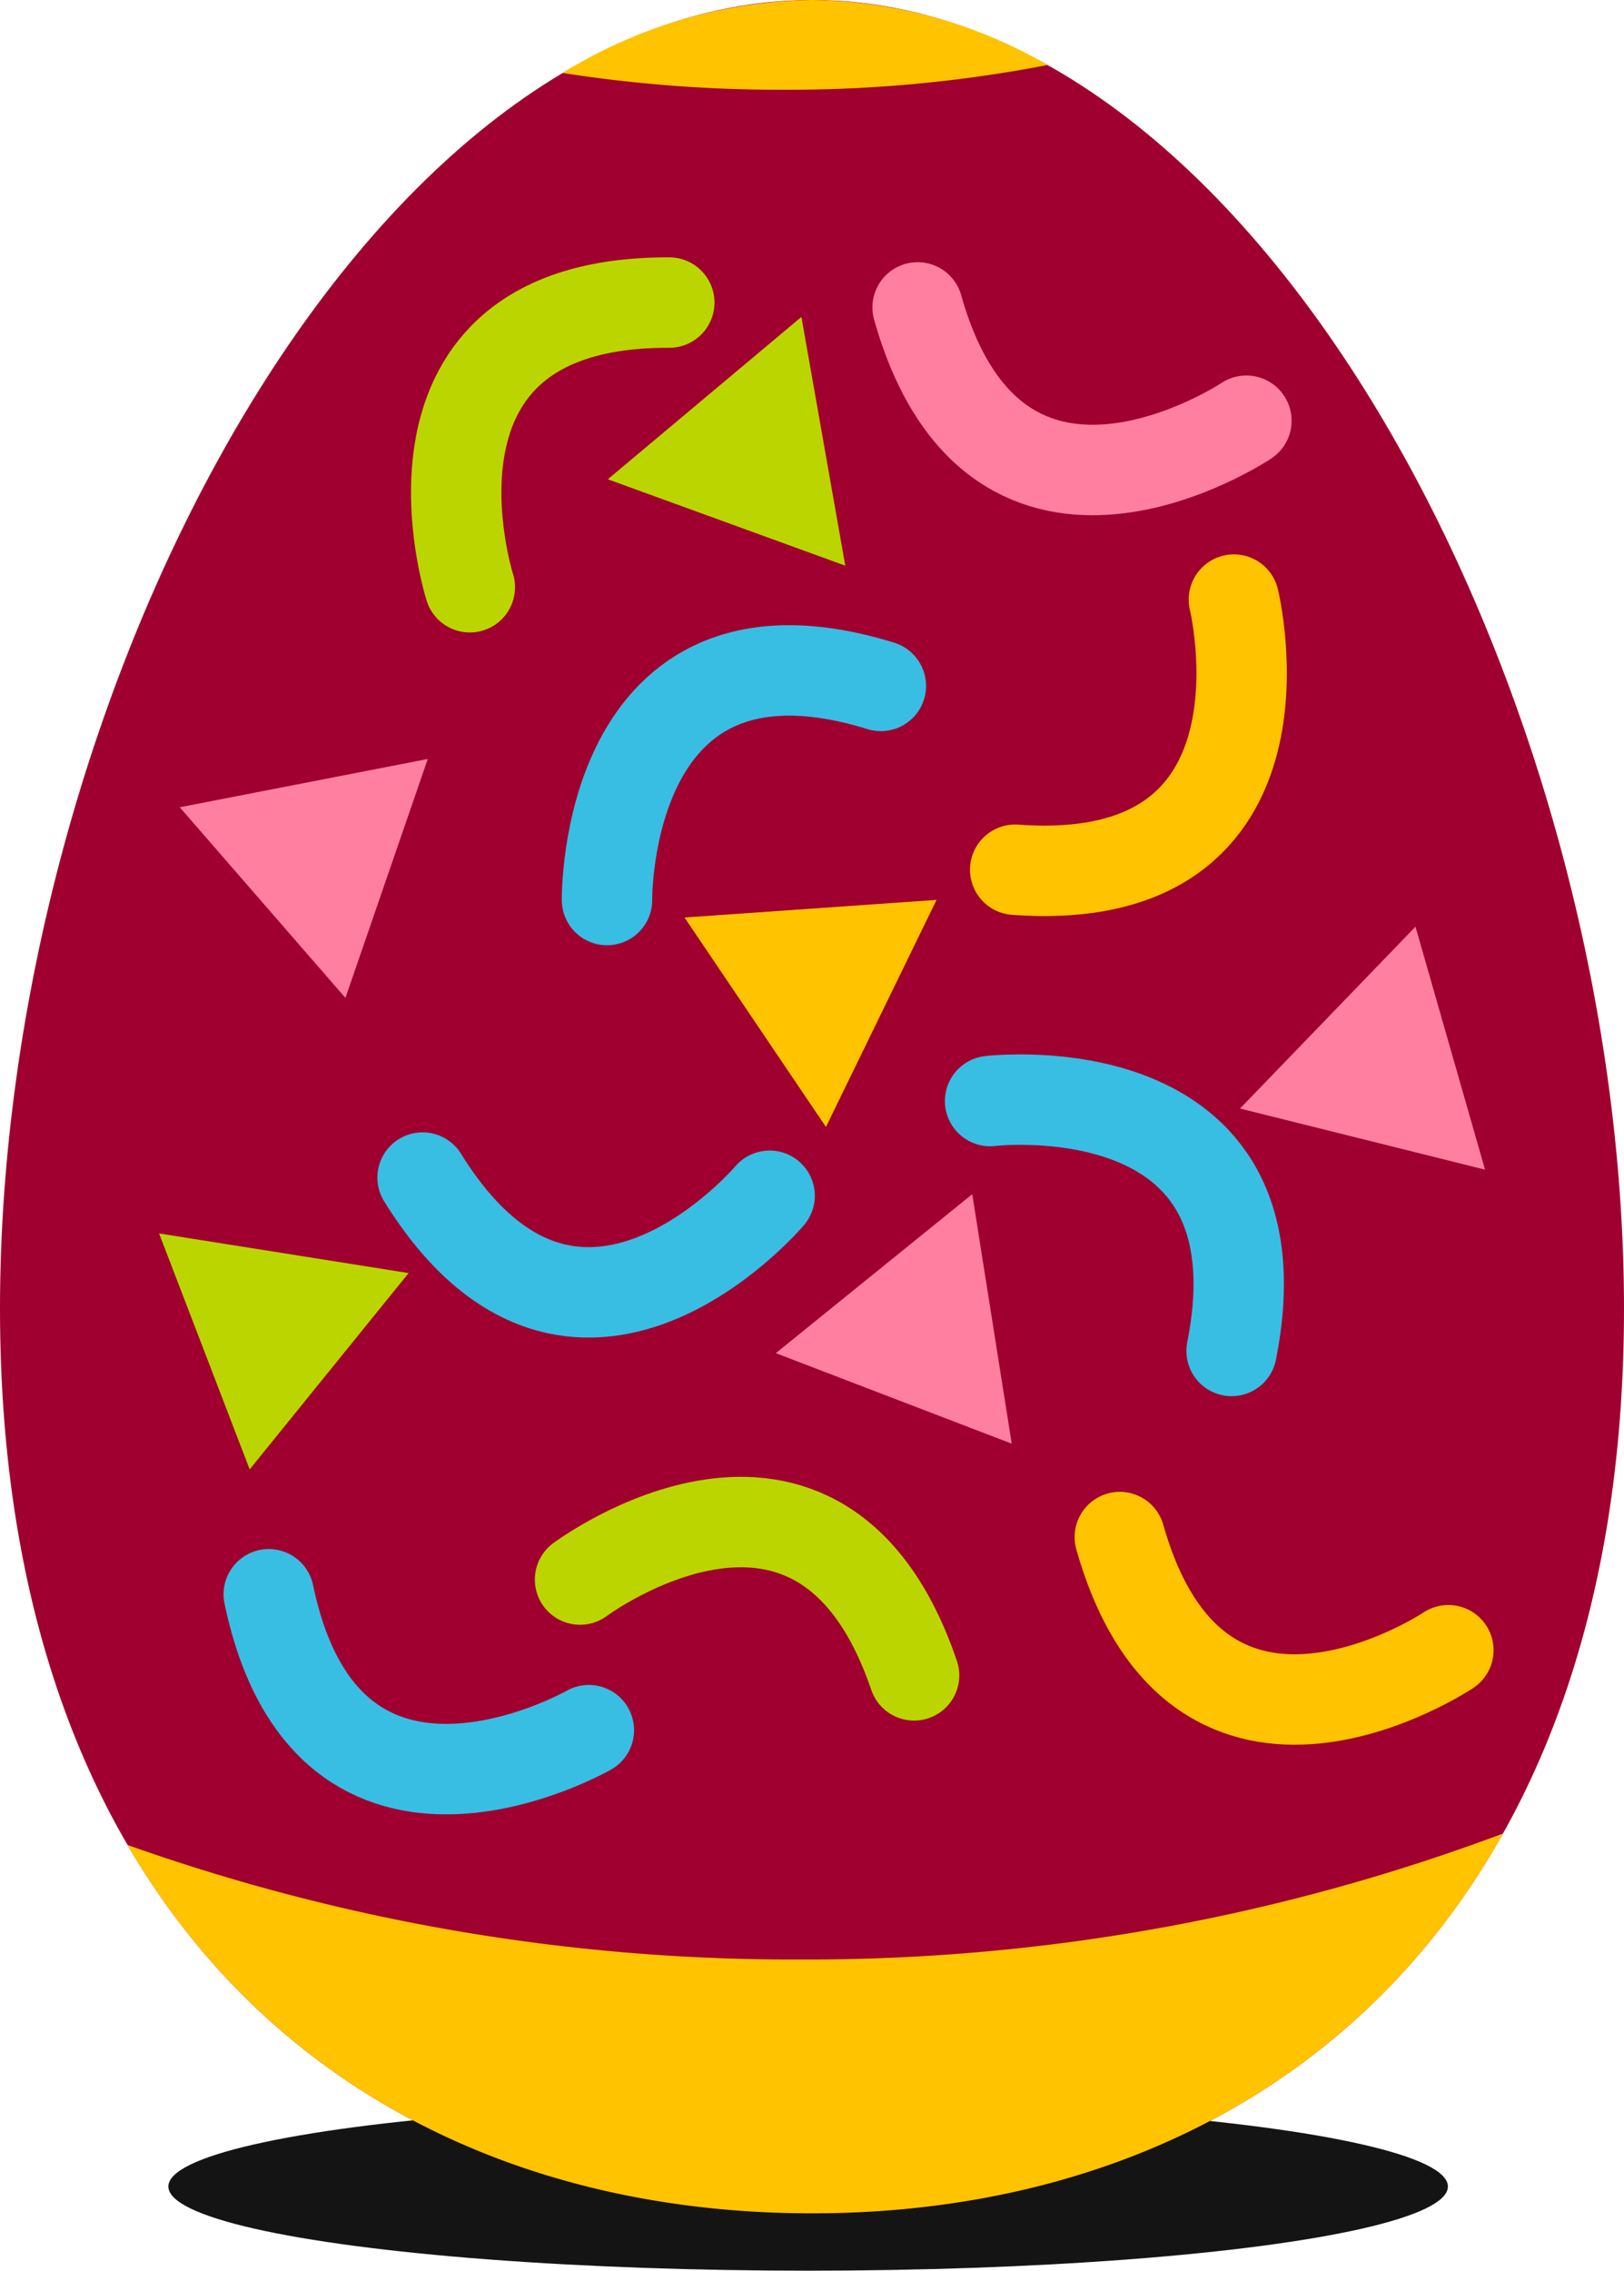 <svg xmlns="http://www.w3.org/2000/svg" width="35.929" height="50.223" viewBox="0 0 35.929 50.223">
  <g id="Group_1617" data-name="Group 1617" transform="translate(-517.024 -558.015)">
    <ellipse id="Ellipse_373" data-name="Ellipse 373" cx="14.154" cy="1.862" rx="14.154" ry="1.862" transform="translate(520.749 604.513)" fill="#141414"/>
    <g id="Group_1616" data-name="Group 1616">
      <path id="Path_1067" data-name="Path 1067" d="M57.371,31.06c0,13.519-8.043,20.008-17.964,20.008S21.442,44.579,21.442,31.06,29.485,2.116,39.407,2.116,57.371,17.543,57.371,31.06Z" transform="translate(495.582 555.899)" fill="#a0002f"/>
      <path id="Path_1180" data-name="Path 1180" d="M0,2.348s4.016-5.283,7.688,0" transform="matrix(0.788, -0.616, 0.616, 0.788, 529.007, 576.071)" fill="none" stroke="#38bee3" stroke-linecap="round" stroke-width="2"/>
      <path id="Path_1181" data-name="Path 1181" d="M0,2.348s4.016-5.283,7.688,0" transform="matrix(0.574, -0.819, 0.819, 0.574, 525.495, 569.656)" fill="none" stroke="#bbd500" stroke-linecap="round" stroke-width="2"/>
      <path id="Path_1182" data-name="Path 1182" d="M0,2.348s4.016-5.283,7.688,0" transform="translate(546.147 572.754) rotate(129)" fill="none" stroke="#ffc300" stroke-linecap="round" stroke-width="2"/>
      <path id="Path_1183" data-name="Path 1183" d="M0,2.348s4.016-5.283,7.688,0" transform="matrix(-0.946, -0.326, 0.326, -0.946, 543.833, 569.542)" fill="none" stroke="#ff7fa1" stroke-linecap="round" stroke-width="2"/>
      <path id="Path_1185" data-name="Path 1185" d="M0,2.348s4.016-5.283,7.688,0" transform="matrix(-0.921, -0.391, 0.391, -0.921, 529.133, 598.445)" fill="none" stroke="#38bee3" stroke-linecap="round" stroke-width="2"/>
      <path id="Path_1188" data-name="Path 1188" d="M0,2.348s4.016-5.283,7.688,0" transform="translate(533.928 586.807) rotate(-177)" fill="none" stroke="#38bee3" stroke-linecap="round" stroke-width="2"/>
      <path id="Path_1189" data-name="Path 1189" d="M0,2.348s4.016-5.283,7.688,0" transform="matrix(0.695, 0.719, -0.719, 0.695, 540.617, 580.735)" fill="none" stroke="#38bee3" stroke-linecap="round" stroke-width="2"/>
      <path id="Path_1190" data-name="Path 1190" d="M0,2.348s4.016-5.283,7.688,0" transform="translate(530.504 590.694) rotate(16)" fill="none" stroke="#bbd500" stroke-linecap="round" stroke-width="2"/>
      <path id="Path_1187" data-name="Path 1187" d="M0,2.348s4.016-5.283,7.688,0" transform="translate(548.303 596.734) rotate(-161)" fill="none" stroke="#ffc300" stroke-linecap="round" stroke-width="2"/>
      <path id="Polygon_128" data-name="Polygon 128" d="M2.794,0,5.587,4.842H0Z" transform="translate(524.655 572.693) rotate(49)" fill="#ff7fa1"/>
      <path id="Polygon_129" data-name="Polygon 129" d="M2.794,0,5.587,4.842H0Z" transform="matrix(0.438, -0.899, 0.899, 0.438, 530.944, 580.82)" fill="#ffc300"/>
      <path id="Polygon_134" data-name="Polygon 134" d="M2.794,0,5.587,4.842H0Z" transform="translate(534.625 590.703) rotate(-99)" fill="#ff7fa1"/>
      <path id="Polygon_130" data-name="Polygon 130" d="M2.794,0,5.587,4.842H0Z" transform="translate(545.629 577.835) rotate(14)" fill="#ff7fa1"/>
      <path id="Polygon_131" data-name="Polygon 131" d="M2.794,0,5.587,4.842H0Z" transform="translate(518.785 587.467) rotate(-51)" fill="#bbd500"/>
      <path id="Polygon_133" data-name="Polygon 133" d="M2.794,0,5.587,4.842H0Z" transform="translate(530.956 571.367) rotate(-100)" fill="#bbd500"/>
      <path id="Intersection_80" data-name="Intersection 80" d="M0,1.614A10.73,10.73,0,0,1,5.517,0a10.606,10.606,0,0,1,5.21,1.438,30.212,30.212,0,0,1-5.855.547A31.142,31.142,0,0,1,0,1.614Z" transform="translate(529.473 558.015)" fill="#ffc300"/>
      <path id="Intersection_81" data-name="Intersection 81" d="M0,.253A43.935,43.935,0,0,0,14.872,2.786,43.838,43.838,0,0,0,30.431,0C27.265,5.649,21.6,8.4,15.143,8.4,8.781,8.4,3.192,5.73,0,.253Z" transform="translate(519.846 598.568)" fill="#ffc300"/>
    </g>
  </g>
</svg>

